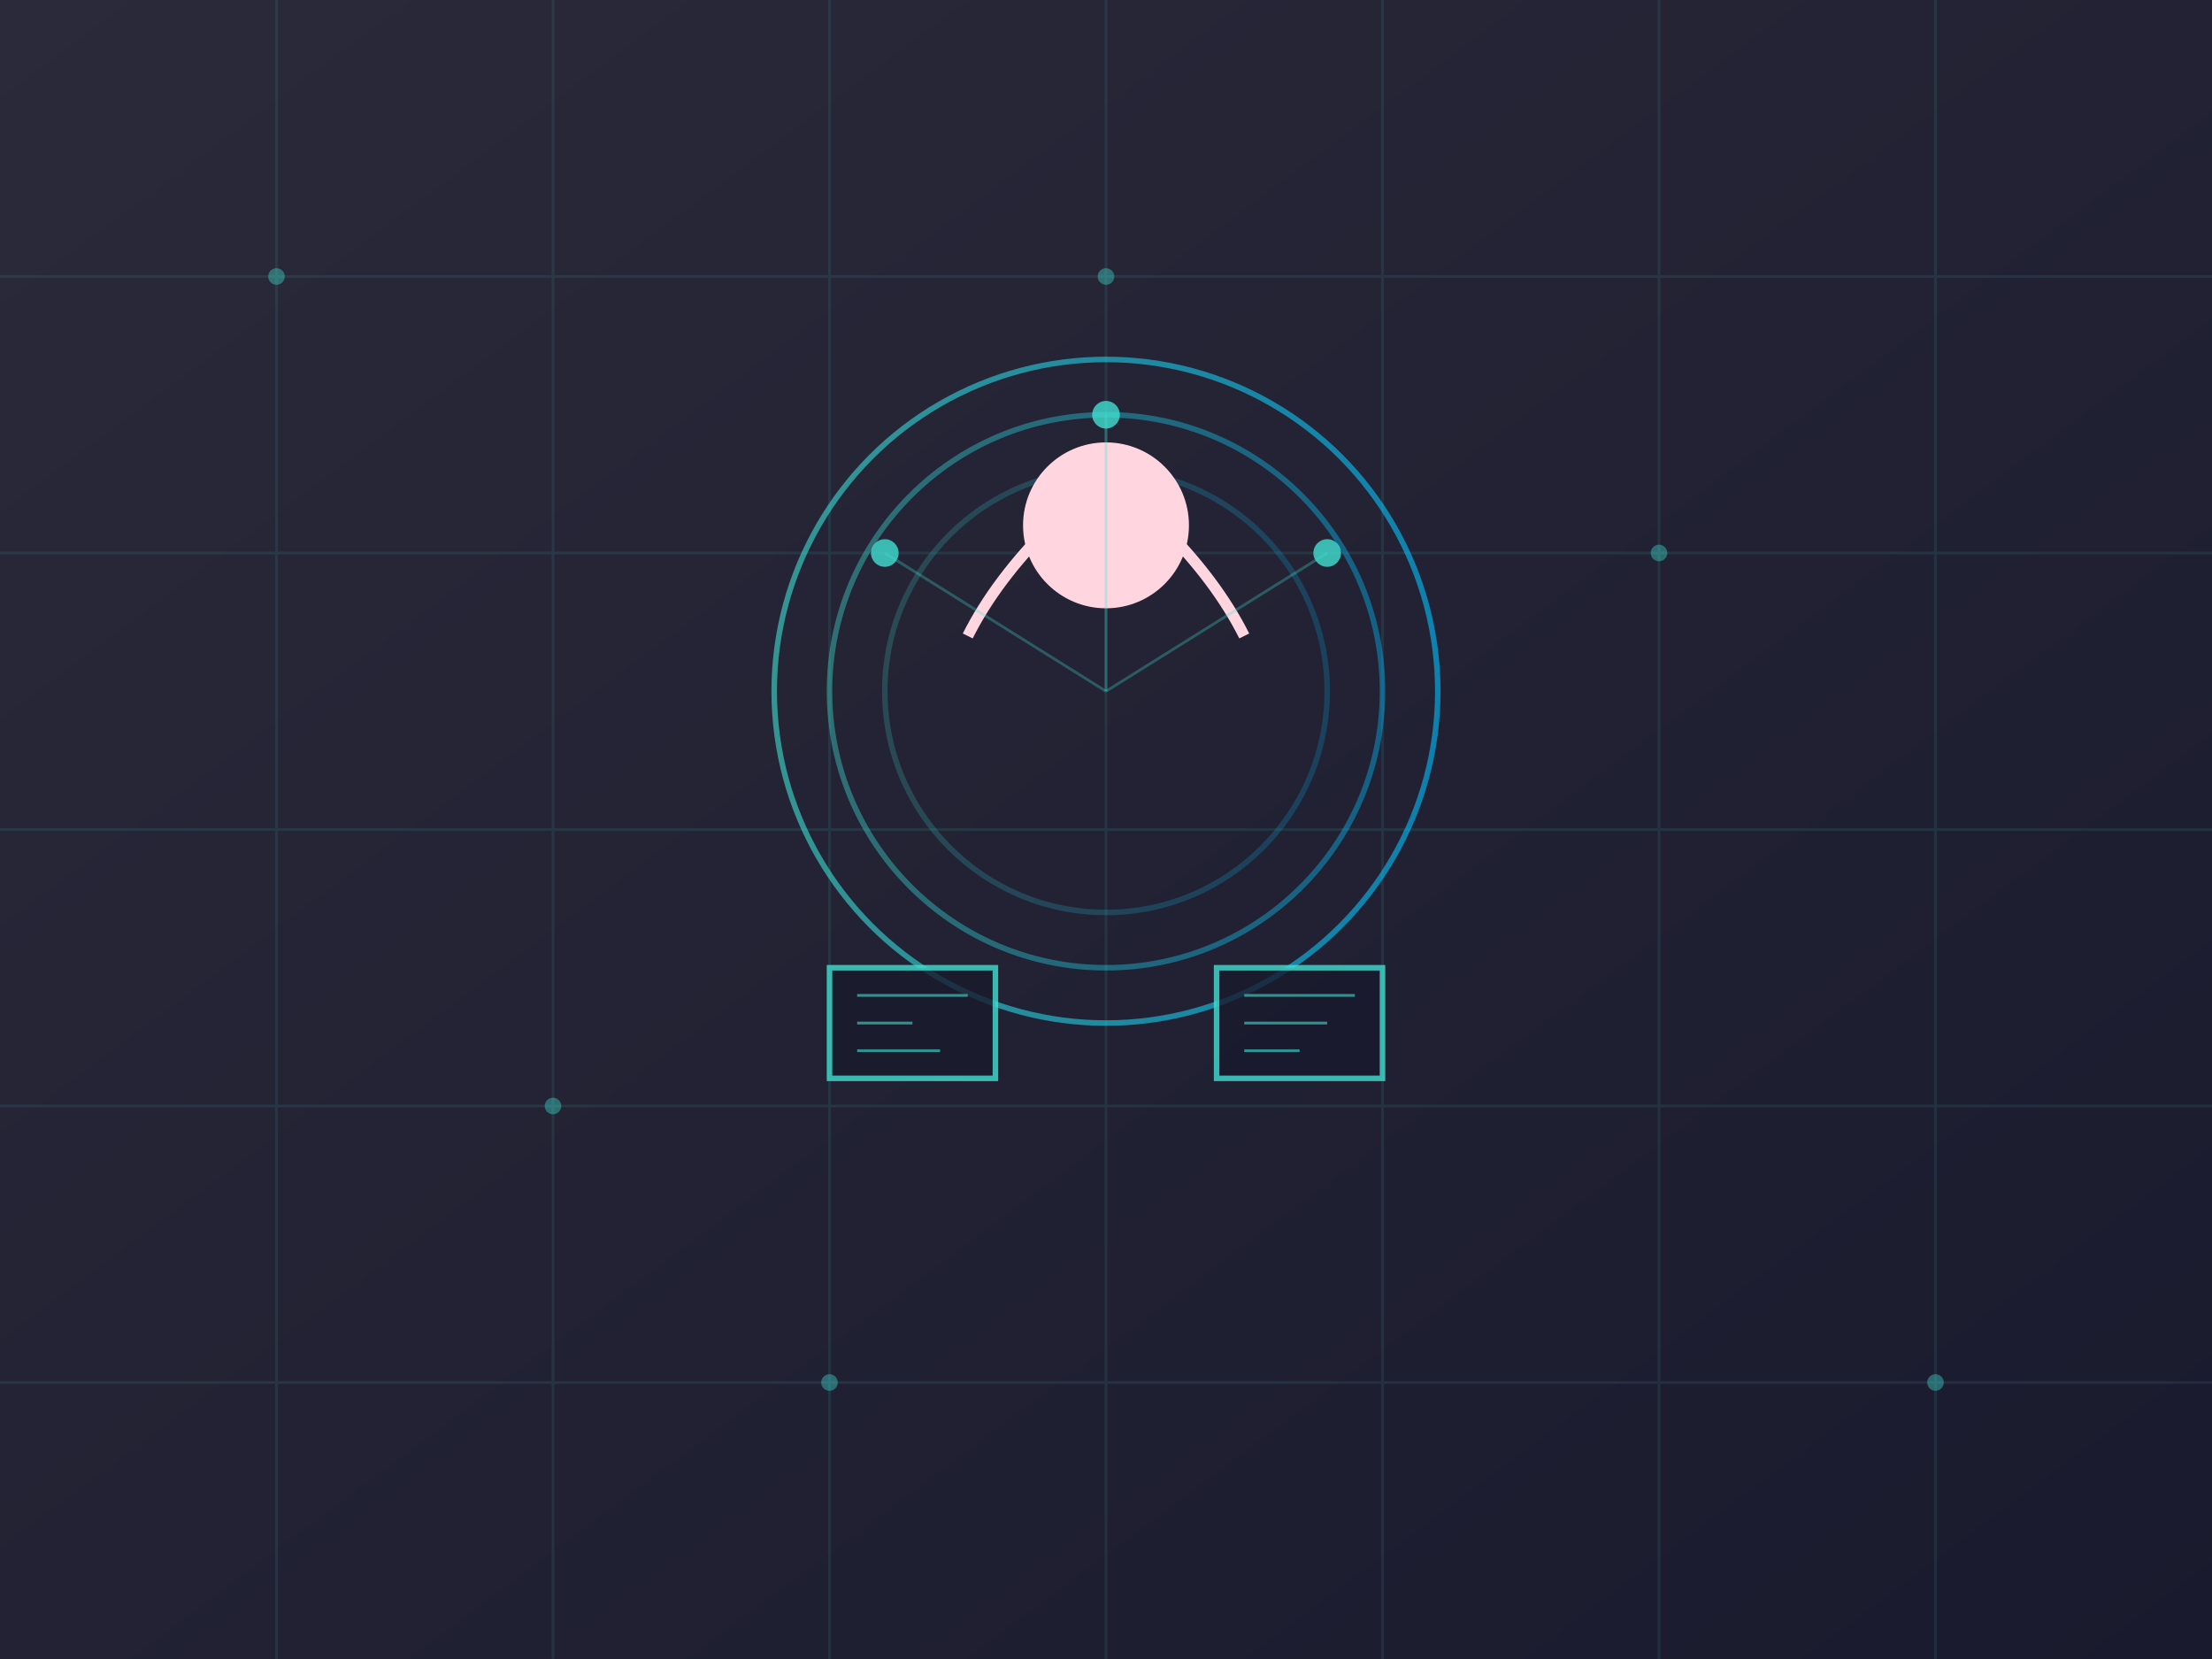 <?xml version="1.0" encoding="UTF-8"?>
<svg width="800" height="600" viewBox="0 0 800 600" xmlns="http://www.w3.org/2000/svg">
  <!-- Definitions for gradients and filters -->
  <defs>
    <linearGradient id="cyberGradient" x1="0%" y1="0%" x2="100%" y2="100%">
      <stop offset="0%" style="stop-color:#2a2a3a;stop-opacity:1" />
      <stop offset="100%" style="stop-color:#1a1a2e;stop-opacity:1" />
    </linearGradient>
    <linearGradient id="neonGradient" x1="0%" y1="0%" x2="100%" y2="0%">
      <stop offset="0%" style="stop-color:#40e0d0;stop-opacity:1" />
      <stop offset="100%" style="stop-color:#00bfff;stop-opacity:1" />
    </linearGradient>
    <filter id="glow" x="-20%" y="-20%" width="140%" height="140%">
      <feGaussianBlur stdDeviation="5" result="blur" />
      <feComposite in="SourceGraphic" in2="blur" operator="over" />
    </filter>
  </defs>

  <!-- Background with grid -->
  <rect width="800" height="600" fill="url(#cyberGradient)" />
  <g stroke="#40e0d0" stroke-width="1" opacity="0.1">
    <line x1="0" y1="100" x2="800" y2="100" />
    <line x1="0" y1="200" x2="800" y2="200" />
    <line x1="0" y1="300" x2="800" y2="300" />
    <line x1="0" y1="400" x2="800" y2="400" />
    <line x1="0" y1="500" x2="800" y2="500" />
    <line x1="100" y1="0" x2="100" y2="600" />
    <line x1="200" y1="0" x2="200" y2="600" />
    <line x1="300" y1="0" x2="300" y2="600" />
    <line x1="400" y1="0" x2="400" y2="600" />
    <line x1="500" y1="0" x2="500" y2="600" />
    <line x1="600" y1="0" x2="600" y2="600" />
    <line x1="700" y1="0" x2="700" y2="600" />
  </g>

  <!-- Main Character -->
  <g transform="translate(400,300)">
    <!-- Holographic Display -->
    <g filter="url(#glow)">
      <circle cx="0" cy="-50" r="120" fill="none" stroke="url(#neonGradient)" stroke-width="2" opacity="0.6" />
      <circle cx="0" cy="-50" r="100" fill="none" stroke="url(#neonGradient)" stroke-width="2" opacity="0.4" />
      <circle cx="0" cy="-50" r="80" fill="none" stroke="url(#neonGradient)" stroke-width="2" opacity="0.2" />
    </g>

    <!-- Character Silhouette -->
    <g transform="translate(0,-50)">
      <!-- Head -->
      <circle cx="0" cy="-60" r="30" fill="#ffd6e0" />
      
      <!-- Body -->
      <path d="M-20,-60 Q0,-20 20,-60" fill="none" stroke="#ffd6e0" stroke-width="4" />
      
      <!-- Arms -->
      <path d="M-20,-60 Q-40,-40 -50,-20" fill="none" stroke="#ffd6e0" stroke-width="4" />
      <path d="M20,-60 Q40,-40 50,-20" fill="none" stroke="#ffd6e0" stroke-width="4" />
    </g>

    <!-- Floating Elements -->
    <g>
      <!-- Data Particles -->
      <circle cx="-80" cy="-100" r="5" fill="#40e0d0" opacity="0.8" />
      <circle cx="80" cy="-100" r="5" fill="#40e0d0" opacity="0.8" />
      <circle cx="0" cy="-150" r="5" fill="#40e0d0" opacity="0.8" />
      
      <!-- Connection Lines -->
      <line x1="-80" y1="-100" x2="0" y2="-50" stroke="#40e0d0" stroke-width="1" opacity="0.3" />
      <line x1="80" y1="-100" x2="0" y2="-50" stroke="#40e0d0" stroke-width="1" opacity="0.3" />
      <line x1="0" y1="-150" x2="0" y2="-50" stroke="#40e0d0" stroke-width="1" opacity="0.3" />
    </g>

    <!-- Tech Elements -->
    <g>
      <!-- Floating Screens -->
      <rect x="-100" y="50" width="60" height="40" fill="#1a1a2e" stroke="#40e0d0" stroke-width="2" opacity="0.8" />
      <rect x="40" y="50" width="60" height="40" fill="#1a1a2e" stroke="#40e0d0" stroke-width="2" opacity="0.8" />
      
      <!-- Screen Content -->
      <g stroke="#40e0d0" stroke-width="1" opacity="0.6">
        <line x1="-90" y1="60" x2="-50" y2="60" />
        <line x1="-90" y1="70" x2="-70" y2="70" />
        <line x1="-90" y1="80" x2="-60" y2="80" />
        
        <line x1="50" y1="60" x2="90" y2="60" />
        <line x1="50" y1="70" x2="80" y2="70" />
        <line x1="50" y1="80" x2="70" y2="80" />
      </g>
    </g>
  </g>

  <!-- Ambient Particles -->
  <g>
    <circle cx="100" cy="100" r="3" fill="#40e0d0" opacity="0.4" />
    <circle cx="700" cy="500" r="3" fill="#40e0d0" opacity="0.4" />
    <circle cx="200" cy="400" r="3" fill="#40e0d0" opacity="0.4" />
    <circle cx="600" cy="200" r="3" fill="#40e0d0" opacity="0.4" />
    <circle cx="400" cy="100" r="3" fill="#40e0d0" opacity="0.4" />
    <circle cx="300" cy="500" r="3" fill="#40e0d0" opacity="0.4" />
  </g>
</svg> 